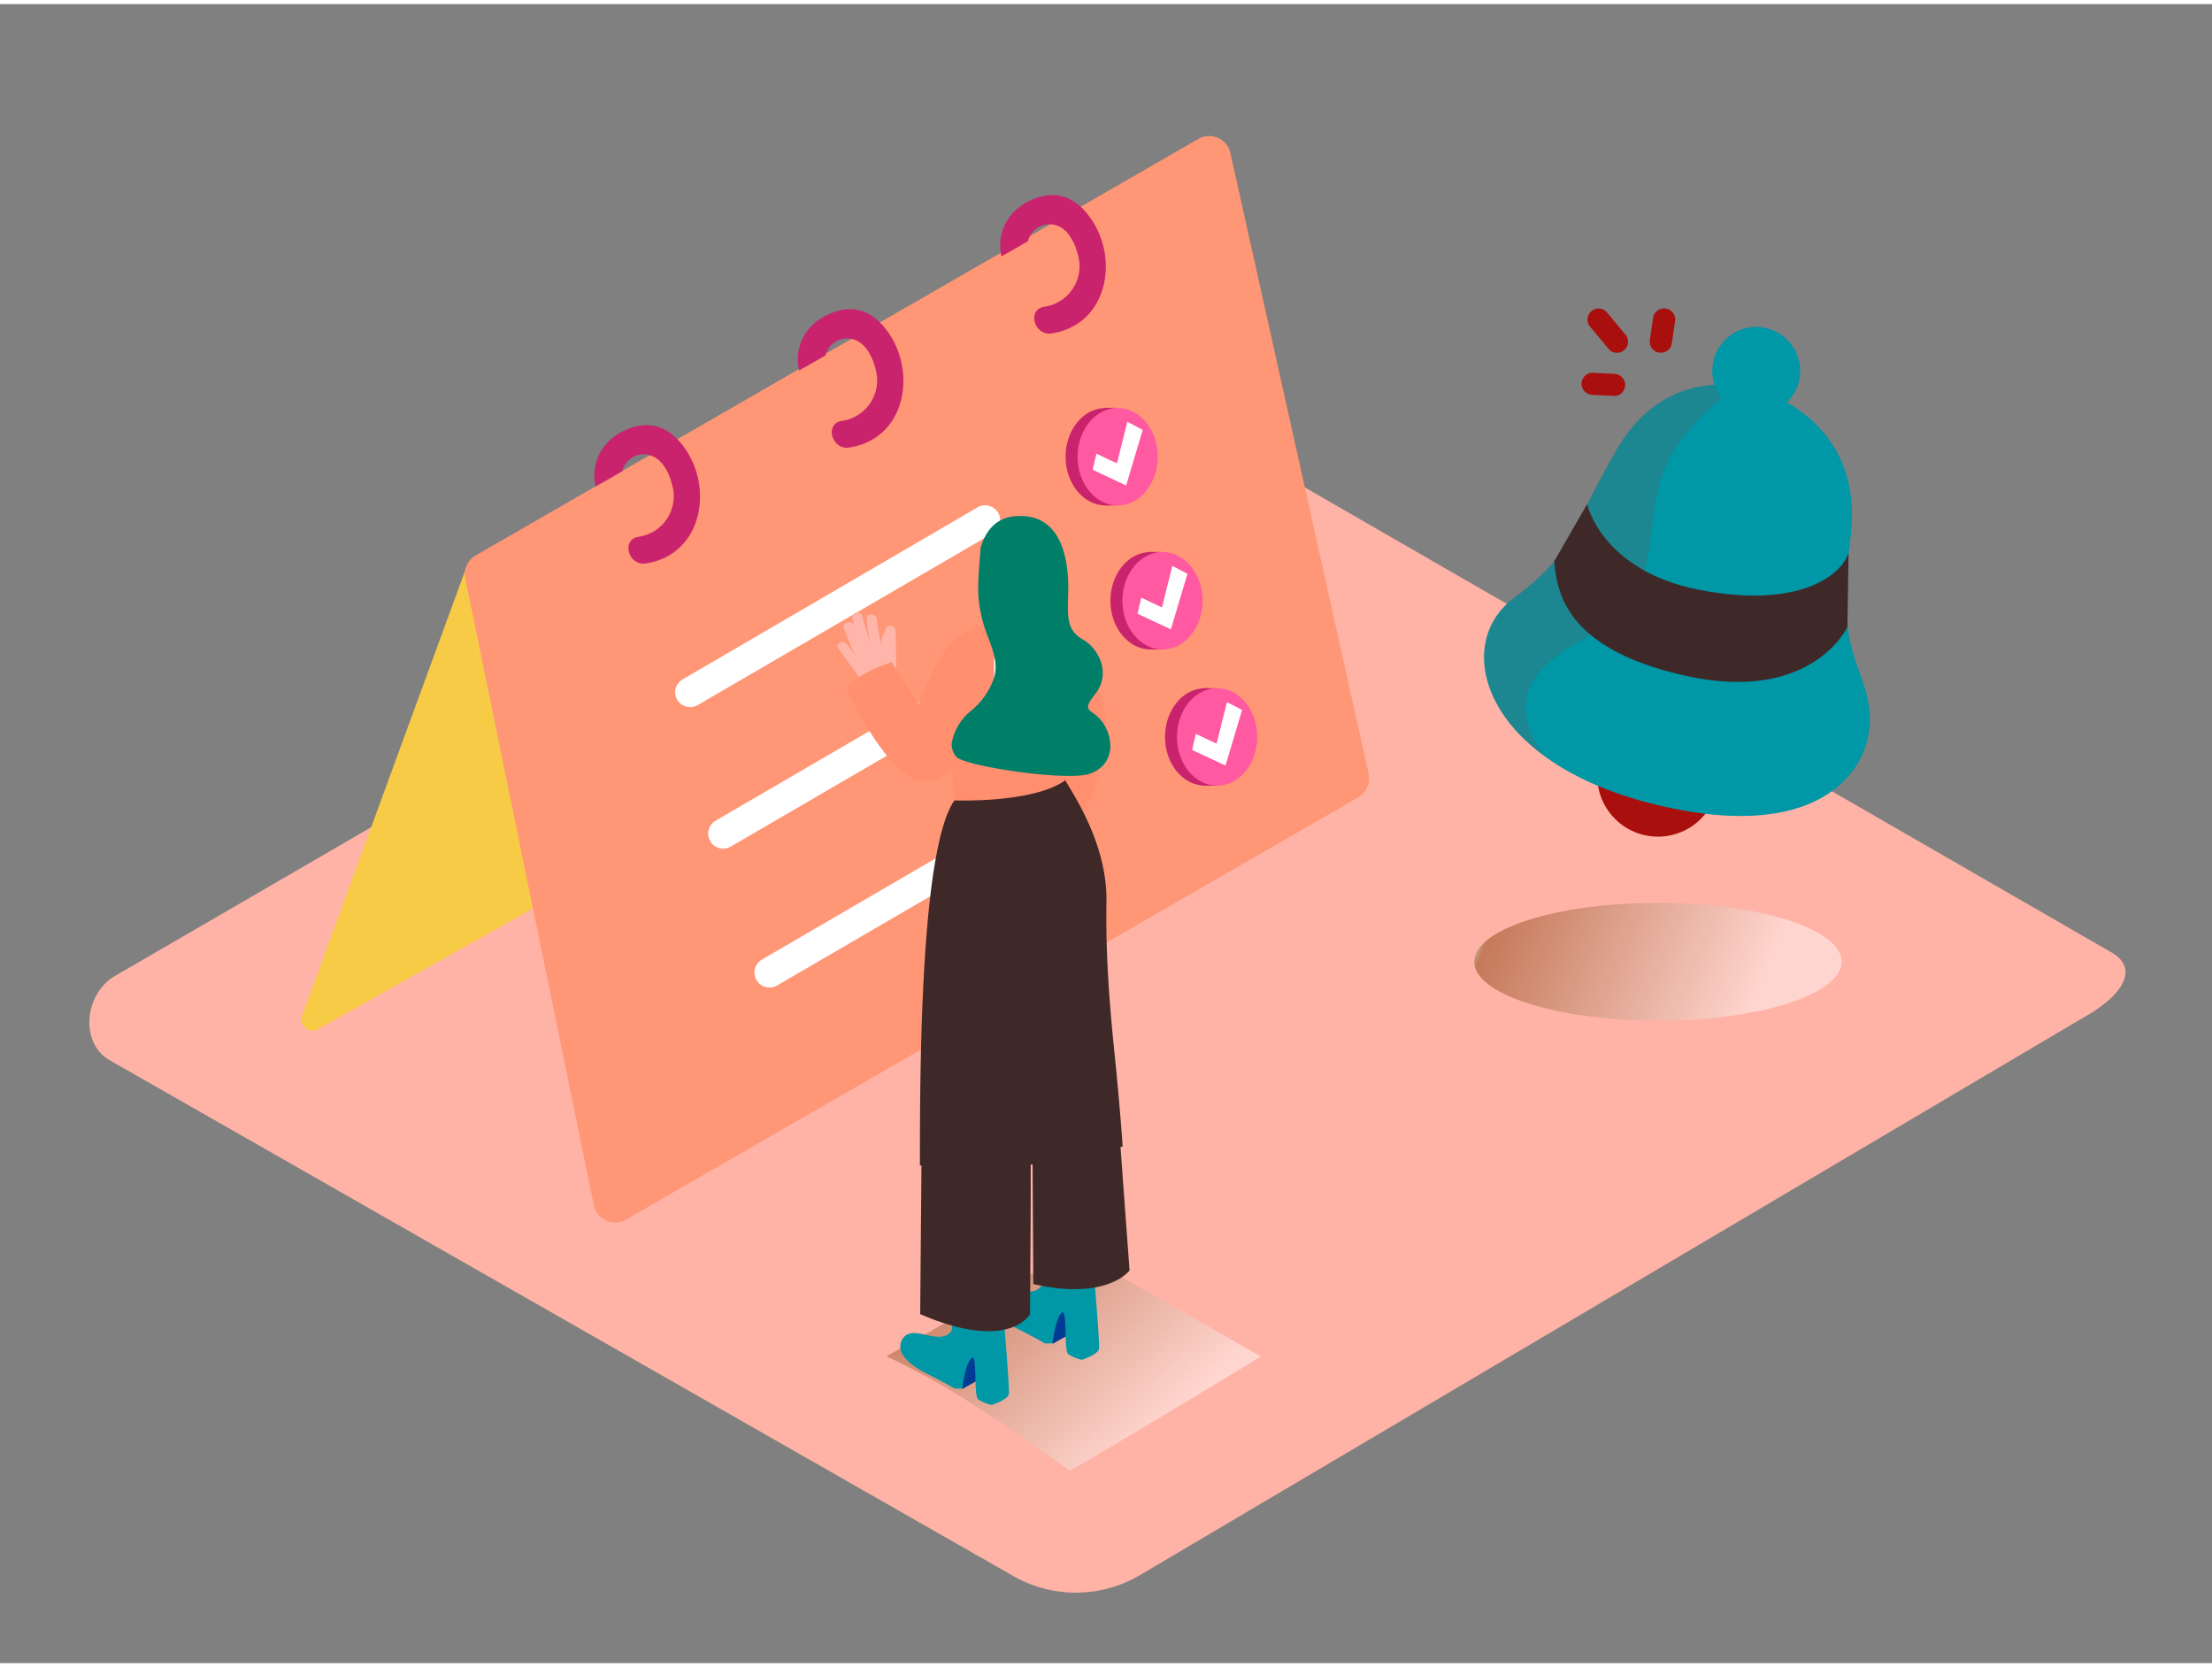 <svg xmlns="http://www.w3.org/2000/svg" xmlns:xlink="http://www.w3.org/1999/xlink" viewBox="0 0 400 300" width="406" height="306" class="illustration styles_illustrationTablet__1DWOa"><rect x="0" y="0" width="400" height="300" fill="#808080" stroke="none"/><defs><linearGradient id="linear-gradient" x1="2042.4" y1="220.64" x2="2006.98" y2="259.49" gradientTransform="matrix(-1, 0, 0, 1, 2214.77, 0)" gradientUnits="userSpaceOnUse"><stop offset="0" stop-color="#78b46a"></stop><stop offset="0.03" stop-color="#7f3500"></stop><stop offset="1" stop-color="#fff"></stop></linearGradient><linearGradient id="linear-gradient-2" x1="270.68" y1="161.17" x2="317.98" y2="180.66" gradientTransform="matrix(1, 0, 0, 1, 0, 0)" xlink:href="#linear-gradient"></linearGradient></defs><title>HA</title><g style="isolation: isolate;"><g id="Layer_2" data-name="Layer 2"><path d="M205.71,284.34,377.2,183c5.46-3.07,10.14-8.1,4.82-11.4L209.91,72.39c-2.58-1.6-6.5-2.65-9.13-1.12l-180,104.48c-5.46,3.17-6.44,12-1,15.2L183.1,284.17A22.8,22.8,0,0,0,205.71,284.34Z" fill="#ffb3a6"></path><path d="M117,151.94,57.58,185.32a2,2,0,0,1-2.91-2.48l29.66-81Z" fill="#f7cb46"></path><path d="M84.14,103.9l23.24,113.29a3.92,3.92,0,0,0,5.81,2.61l132.43-76.36a3.92,3.92,0,0,0,1.87-4.25l-25-112.26a3.92,3.92,0,0,0-5.79-2.55L86,99.71A3.92,3.92,0,0,0,84.14,103.9Z" fill="#ff9676"></path><path d="M123.37,79.69c-2.72-3.45-6.14-4.48-10.23-2.68s-6.42,5.74-5.43,10.21h0c1.6-.89,3.23-1.83,4.81-2.75a4,4,0,0,1,4.82-2.94c2.34.55,3.63,3.13,4.2,5.39a7.41,7.41,0,0,1-6.09,9.41c-3.17.49-1.82,5.31,1.33,4.82C127.21,99.54,129.17,87,123.37,79.69Z" fill="#c9236d"></path><path d="M160.15,58.73c-2.72-3.45-6.14-4.48-10.23-2.68s-6.42,5.74-5.43,10.21h0c1.6-.89,3.23-1.83,4.81-2.75a4,4,0,0,1,4.82-2.94c2.34.55,3.63,3.13,4.2,5.39a7.41,7.41,0,0,1-6.09,9.41c-3.17.49-1.82,5.31,1.33,4.82C164,78.58,165.94,66.09,160.15,58.73Z" fill="#c9236d"></path><path d="M196.75,38.09c-2.72-3.45-6.14-4.48-10.23-2.68s-6.42,5.74-5.43,10.21h0c1.6-.89,3.23-1.83,4.81-2.75a4,4,0,0,1,4.82-2.94c2.34.55,3.63,3.13,4.2,5.39a7.41,7.41,0,0,1-6.09,9.41c-3.17.49-1.82,5.31,1.33,4.82C200.59,57.93,202.55,45.44,196.75,38.09Z" fill="#c9236d"></path><path d="M199.83,90.66h2.39a3.87,3.87,0,0,0-1.55-.49C199.94,90.16,199.83,90.66,199.83,90.66Z" fill="#c9236d"></path><ellipse cx="199.94" cy="81.85" rx="7.25" ry="8.81" fill="#c9236d"></ellipse><path d="M199.82,73H202l-1.82.32Z" fill="#c9236d"></path><ellipse cx="202.11" cy="81.85" rx="7.25" ry="8.81" fill="#ff5aa1"></ellipse><path d="M197.59,84.2l.68-2.91S202,83.12,202,83s1.87-7.47,1.87-7.47L206.64,77l-3,10.05Z" fill="#fff"></path><path d="M207.94,116.7h2.39a3.87,3.87,0,0,0-1.55-.49C208,116.2,207.94,116.7,207.94,116.7Z" fill="#c9236d"></path><ellipse cx="208.05" cy="107.89" rx="7.25" ry="8.81" fill="#c9236d"></ellipse><path d="M207.92,99.07h2.17l-1.82.32Z" fill="#c9236d"></path><ellipse cx="210.22" cy="107.89" rx="7.25" ry="8.81" fill="#ff5aa1"></ellipse><path d="M205.7,110.24l.68-2.91s3.76,1.83,3.76,1.74S212,101.6,212,101.6l2.73,1.41-3,10.05Z" fill="#fff"></path><path d="M217.81,141.33h2.39a3.87,3.87,0,0,0-1.55-.49C217.92,140.83,217.81,141.33,217.81,141.33Z" fill="#c9236d"></path><ellipse cx="217.92" cy="132.52" rx="7.25" ry="8.81" fill="#c9236d"></ellipse><path d="M217.79,123.7H220l-1.82.32Z" fill="#c9236d"></path><ellipse cx="220.09" cy="132.52" rx="7.25" ry="8.81" fill="#ff5aa1"></ellipse><path d="M215.57,134.87l.68-2.91s3.76,1.83,3.76,1.74,1.87-7.47,1.87-7.47l2.73,1.41-3,10.05Z" fill="#fff"></path><path d="M123.44,122.11,176.78,91a2.72,2.72,0,0,1,4.08,2.35h0a2.72,2.72,0,0,1-1.35,2.35l-53.34,31.06a2.72,2.72,0,0,1-4.08-2.35h0A2.72,2.72,0,0,1,123.44,122.11Z" fill="#fff"></path><path d="M129.41,147.66l53.34-31.07a2.72,2.72,0,0,1,4.08,2.35h0a2.72,2.72,0,0,1-1.35,2.35l-53.34,31.06a2.72,2.72,0,0,1-4.08-2.35h0A2.72,2.72,0,0,1,129.41,147.66Z" fill="#fff"></path><path d="M137.78,172.78l53.34-31.07a2.72,2.72,0,0,1,4.08,2.35h0a2.72,2.72,0,0,1-1.35,2.35l-53.34,31.06a2.72,2.72,0,0,1-4.08-2.35h0A2.72,2.72,0,0,1,137.78,172.78Z" fill="#fff"></path><path d="M160.31,244.52l33.85-19.27L228,244.56s-17.63,10.76-34.48,20.64C182.83,257.63,172.12,250,160.31,244.52Z" opacity="0.46" fill="url(#linear-gradient)" style="mix-blend-mode: multiply;"></path><path d="M188.79,110a35.4,35.4,0,0,1,10.31,15.11c3.62,10-5.43,26.34-5.43,26.34l-14.08-11.13" fill="#ff8f6f"></path><path d="M190.34,242.25l3.82-2.11-1-5.46s-5.69.54-6.19,2.56" fill="#003b94"></path><path d="M188.9,242.17c-.86-.53-1.76-1-2.65-1.47-2.21-1.21-5.4-2.46-6.76-4.73a2.64,2.64,0,0,1,.18-3c2-2.42,6.38,1.56,8.62-1.12.44-.53.65-8.94.65-8.94l8.52,2.3s1.44,16.9,1.28,17.94-3.09,2-3.09,2a7.55,7.55,0,0,1-2.46-1c-.89-.65-.08-8.58-1.22-7.47s-1.64,5.45-1.64,5.45A5.86,5.86,0,0,1,188.9,242.17Z" fill="#0097A7"></path><path d="M174,250.42l3.82-2.11-1-5.46s-5.69.54-6.19,2.56" fill="#003b94"></path><path d="M172.6,250.34c-.86-.53-1.76-1-2.65-1.47-2.21-1.21-5.4-2.46-6.76-4.73a2.64,2.64,0,0,1,.18-3c2-2.42,6.38,1.56,8.62-1.12.44-.53.65-8.94.65-8.94l8.52,2.3s1.44,16.9,1.28,17.94-3.09,2-3.09,2a7.55,7.55,0,0,1-2.46-1c-.89-.65-.08-8.58-1.22-7.47s-1.64,5.45-1.64,5.45A5.86,5.86,0,0,1,172.6,250.34Z" fill="#0097A7"></path><path d="M201.8,195.48,204.26,229s-4,5.52-17.41,2.45h0l-.13-22.63" fill="#3e2928"></path><path d="M186.26,202.13c.29,2.89,0,34.77,0,34.77s-3.71,6.94-19.86,0l.23-27.09" fill="#3e2928"></path><path d="M203,206.57c-1.1.76-1.48-3.15-2.63-2.48a65.43,65.43,0,0,1-13.24,5.84l-.1,0a.91.91,0,0,0-1.23.45,70,70,0,0,1-8.69,2c-3.77.6-6.89-2.19-10.76-2.38,0-14.82-.07-57,6.24-66l18.65-6.24c.09,1.54,9.06,11.94,8.84,24.62-.25,14.29,1.61,27.77,1.93,32.24C202.13,195.37,203,205.76,203,206.57Z" fill="#3e2928"></path><path d="M170.92,127l1.72,17s13.93.56,19.93-3.58V126" fill="#ff8f6f"></path><path d="M153.2,115.77l1.42,1.94a46.66,46.66,0,0,1-2-4.85c-.4-1.13,1.41-1.58,1.81-.45l.21.58q-.26-.9-.49-1.81a.93.93,0,0,1,1.81-.45,48.48,48.48,0,0,0,1.41,4.64,33.13,33.13,0,0,1-.66-4.1c-.12-1.19,1.75-1.14,1.86,0a29.53,29.53,0,0,0,.84,4.65q0-.8.15-1.6a.94.94,0,0,1,.39-.67c.05-.21.11-.41.18-.62a.94.94,0,0,1,1.83.28l.12,7a8.37,8.37,0,0,0,1.31,2,32.5,32.5,0,0,0-2.6,2,26.79,26.79,0,0,0-2.12,2q-.9-1.12-1.73-2.28a1,1,0,0,1-.18-.2q-2.5-3.7-5.16-7.28C150.87,115.73,152.5,114.82,153.2,115.77Z" fill="#ffb5a9"></path><path d="M179.76,111.46s-6.58,1.77-9.25,6a75.24,75.24,0,0,0-4.41,9.09L161.25,119s-5.9,1.81-8.24,4.71c0,0,7,15.3,13.1,16.61s12.57-9.06,12.57-9.06,1.34,4.3,1.08-.29" fill="#ff8f6f"></path><path d="M175.57,127.81a13.33,13.33,0,0,0,4.17-5.94c.79-2.69-.2-5.05-1.12-7.55a24.33,24.33,0,0,1-1.72-7.77c-.08-2.62.22-5.24.4-7.85a.76.76,0,0,0,0-.34c.88-2.95,2.68-5.45,6.23-5.75,9.19-.78,9.71,9.4,9.64,13.54s-.51,6.94,2.54,8.67,5.25,6.27,2.34,9.94-.3,2.33,1.64,5.59,1.44,7.33-2.54,8.8-22.48-1.29-24.18-3a3.53,3.53,0,0,1-.87-2.5A9.7,9.7,0,0,1,175.57,127.81Z" fill="#007f68"></path><ellipse cx="299.81" cy="173.17" rx="33.22" ry="10.65" opacity="0.46" fill="url(#linear-gradient-2)" style="mix-blend-mode: multiply;"></ellipse><path d="M291.77,66.86l-3.89-.19A2,2,0,0,0,286,68.82a2.05,2.05,0,0,0,2.14,1.85l3.89.19a2,2,0,0,0,1.85-2.14A2.05,2.05,0,0,0,291.77,66.86Z" fill="#a90f0d"></path><path d="M293.81,59.64l-3.32-4a2,2,0,0,0-2.83,0,2,2,0,0,0,0,2.83l3.32,4a2,2,0,0,0,2.83,0A2,2,0,0,0,293.81,59.64Z" fill="#a90f0d"></path><path d="M301.13,55.05a2,2,0,0,0-2.21,1.77l-.59,4a2,2,0,1,0,4,.44l.59-4A2,2,0,0,0,301.13,55.05Z" fill="#a90f0d"></path><circle cx="299.81" cy="139.57" r="10.98" fill="#a90f0d"></circle><path d="M318,69.85s-16.06-6-25.72,10.86-7.54,18.35-18.69,26.85-5.27,29.61,25.67,37.17,39.66-7.19,38.83-16.52-6.28-10-3.47-31.71S318,69.85,318,69.85Z" fill="#0097A7"></path><path d="M277.82,133.76c-1.52-2.86-2.47-6.24-1.44-9.42,1-3,3.42-5.22,5.91-7,3.31-2.38,7.2-4,10.21-6.78,3.75-3.44,5.18-8,5.87-12.93.61-4.26.85-8.59,2.32-12.68a25.24,25.24,0,0,1,4.59-7.66c2.23-2.66,6.14-7.06,10.2-8.12-4.89-.91-15.89-1.27-23.22,11.5-9.66,16.83-7.54,18.35-18.69,26.85-8,6.13-7.22,18.84,5.51,28.28A19.35,19.35,0,0,1,277.82,133.76Z" fill="#606060" opacity="0.3"></path><path d="M287,90.43s2.61,12.07,20.39,15.51,25.55-2.56,26.89-6.69l-.21,13.39s-6.39,13.84-29.14,8.85-23.36-16.1-23.89-20.72Z" fill="#3e2928"></path><circle cx="317.59" cy="66.33" r="7.95" transform="translate(172.63 356.59) rotate(-75.26)" fill="#0097A7"></circle></g></g></svg>
